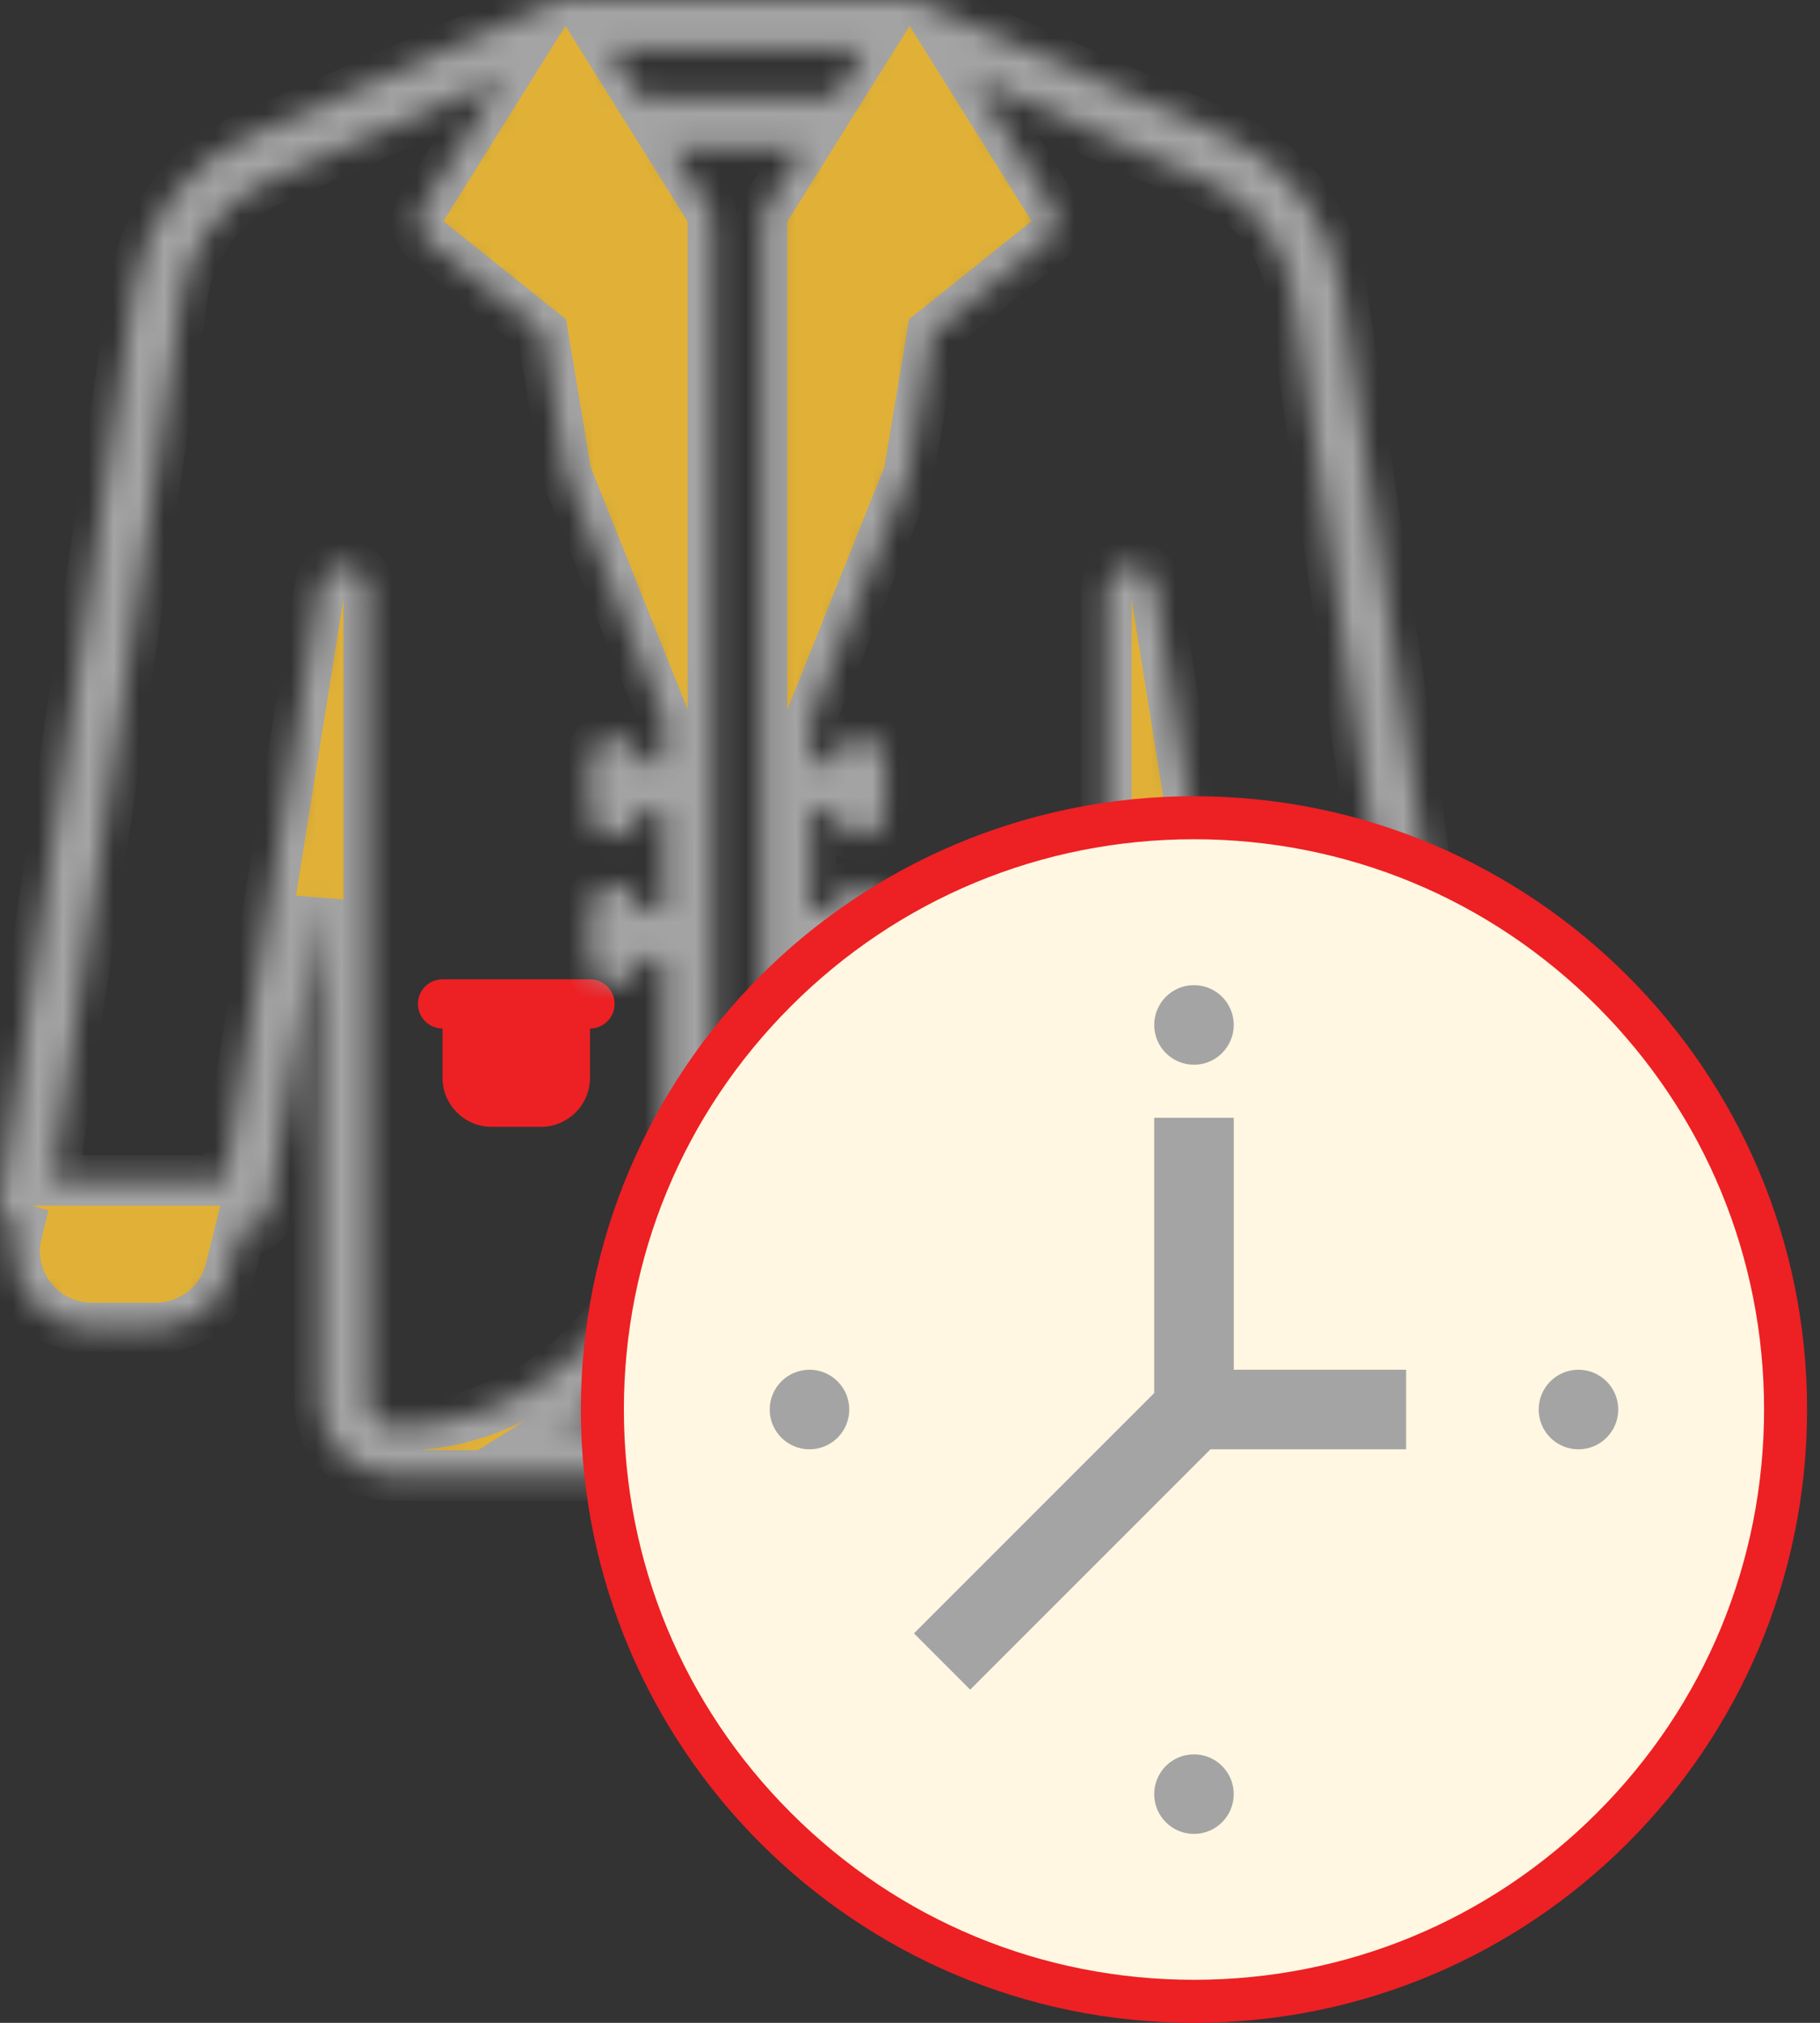 <svg width="72" height="80" viewBox="0 0 72 80" fill="none" xmlns="http://www.w3.org/2000/svg">
<rect x="0" y="0" width="72" height="80" fill="#333333" stroke="none"/>
<path d="M40.847 38.731H39.874H35.984H35.012C34.474 38.731 34.039 39.165 34.039 39.703C34.039 40.241 34.474 40.676 35.012 40.676V42.621C35.012 43.694 35.884 44.566 36.957 44.566H38.902C39.975 44.566 40.847 43.694 40.847 42.621V40.676C41.385 40.676 41.82 40.241 41.82 39.703C41.819 39.166 41.385 38.731 40.847 38.731Z" fill="#E1B137"/>
<path d="M23.341 40.676C23.879 40.676 24.314 40.241 24.314 39.703C24.314 39.165 23.879 38.731 23.341 38.731H22.369H18.479H17.506C16.968 38.731 16.534 39.165 16.534 39.703C16.534 40.241 16.968 40.676 17.506 40.676V42.621C17.506 43.694 18.378 44.566 19.451 44.566H21.396C22.469 44.566 23.341 43.694 23.341 42.621V40.676H23.341Z" fill="#ED2024"/>
<mask id="path-3-inside-1_1_210" fill="white">
<path d="M58.342 47.514L53.056 11.392C52.664 8.708 50.946 6.457 48.46 5.37L36.373 0.082C36.356 0.074 36.337 0.075 36.32 0.068C36.261 0.046 36.2 0.031 36.137 0.02C36.103 0.015 36.07 0.009 36.035 0.007C36.018 0.006 36.002 0 35.984 0H22.369C22.351 0 22.335 0.006 22.317 0.007C22.284 0.009 22.252 0.016 22.219 0.02C22.155 0.03 22.093 0.046 22.032 0.068C22.015 0.075 21.996 0.075 21.979 0.082L9.893 5.37C7.406 6.457 5.688 8.708 5.297 11.392L0.01 47.514C-0.031 47.794 0.052 48.078 0.237 48.291C0.362 48.436 0.533 48.52 0.714 48.571L0.672 48.741C0.443 49.655 0.645 50.605 1.224 51.348C1.805 52.091 2.678 52.517 3.619 52.517H6.167C7.564 52.517 8.777 51.571 9.115 50.214L9.512 48.627H9.726C10.204 48.627 10.611 48.281 10.686 47.808L12.644 35.575V55.435C12.644 56.211 12.946 56.94 13.498 57.489C14.039 58.028 14.757 58.327 15.526 58.346C15.538 58.346 15.549 58.352 15.561 58.352H15.599H15.61H42.744H42.755H42.792C42.804 58.352 42.814 58.346 42.826 58.346C43.595 58.328 44.313 58.028 44.856 57.489C45.407 56.94 45.71 56.211 45.71 55.435V35.575L47.667 47.808C47.743 48.281 48.149 48.627 48.628 48.627H48.841L49.258 50.293C49.585 51.603 50.755 52.517 52.105 52.517H54.867C55.776 52.517 56.619 52.106 57.18 51.388C57.74 50.671 57.935 49.752 57.713 48.87L57.639 48.571C57.82 48.52 57.99 48.436 58.117 48.291C58.3 48.078 58.383 47.794 58.342 47.514ZM34.229 1.945L33.013 3.89H25.339L24.123 1.945H34.229ZM17.598 56.206C17.352 56.254 17.103 56.292 16.851 56.323C16.756 56.334 16.663 56.346 16.57 56.355C16.28 56.382 15.987 56.399 15.691 56.402C15.658 56.403 15.625 56.406 15.592 56.406C15.317 56.404 15.06 56.3 14.87 56.111C14.688 55.93 14.589 55.69 14.589 55.435V23.341C14.589 22.834 14.199 22.412 13.693 22.371C13.667 22.369 13.64 22.368 13.615 22.368C13.142 22.368 12.732 22.713 12.655 23.187L8.896 46.682H8.753H2.098L7.221 11.673C7.515 9.658 8.805 7.969 10.671 7.152L19.876 3.125L16.681 8.237C16.42 8.657 16.513 9.204 16.898 9.512L21.47 13.17L22.381 18.638C22.393 18.708 22.413 18.775 22.438 18.839L26.259 28.391V30.149H25.287C25.287 29.611 24.851 29.176 24.314 29.176C23.776 29.176 23.341 29.611 23.341 30.149V32.094C23.341 32.632 23.776 33.066 24.314 33.066C24.851 33.066 25.287 32.632 25.287 32.094H26.259V35.984H25.287C25.287 35.446 24.851 35.011 24.314 35.011C23.776 35.011 23.341 35.446 23.341 35.984V37.929C23.341 38.467 23.776 38.901 24.314 38.901C24.851 38.901 25.287 38.467 25.287 37.929H26.259V45.709C26.259 46.042 26.239 46.369 26.208 46.694C26.201 46.782 26.189 46.871 26.179 46.958C26.149 47.214 26.111 47.468 26.062 47.718C26.05 47.789 26.037 47.86 26.023 47.931C25.15 52.033 21.916 55.278 17.816 56.164C17.744 56.18 17.671 56.191 17.598 56.206ZM22.303 56.407C22.383 56.357 22.454 56.294 22.533 56.241C22.731 56.11 22.918 55.967 23.107 55.825C23.271 55.702 23.445 55.596 23.603 55.465C24.227 54.952 24.803 54.375 25.317 53.752C26.367 52.479 27.148 51.038 27.636 49.467C27.751 49.097 27.843 48.719 27.923 48.34C27.943 48.252 27.957 48.162 27.974 48.073C28.029 47.78 28.075 47.486 28.109 47.19C28.122 47.084 28.135 46.978 28.145 46.871C28.18 46.486 28.204 46.099 28.204 45.709V28.204V8.753C28.204 8.571 28.153 8.392 28.055 8.237L26.555 5.835H31.798L30.297 8.237C30.2 8.392 30.149 8.571 30.149 8.753V28.204V45.709C30.149 46.098 30.173 46.486 30.208 46.871C30.217 46.978 30.231 47.084 30.244 47.19C30.279 47.486 30.323 47.781 30.379 48.074C30.396 48.162 30.411 48.252 30.429 48.339C30.51 48.719 30.602 49.097 30.717 49.468C31.206 51.038 31.985 52.479 33.036 53.752C33.55 54.375 34.127 54.952 34.749 55.465C34.908 55.596 35.082 55.702 35.245 55.825C35.435 55.967 35.623 56.11 35.819 56.241C35.898 56.294 35.97 56.357 36.05 56.407H22.303V56.407ZM49.6 46.682H49.456L45.697 23.187C45.617 22.686 45.159 22.334 44.66 22.371C44.154 22.412 43.765 22.834 43.765 23.341V55.435C43.765 55.69 43.665 55.93 43.484 56.111C43.292 56.3 43.036 56.404 42.761 56.406C42.727 56.406 42.695 56.404 42.661 56.403C42.365 56.399 42.074 56.382 41.784 56.355C41.689 56.346 41.596 56.334 41.503 56.323C41.251 56.293 41.002 56.254 40.755 56.206C40.682 56.191 40.609 56.18 40.536 56.164C36.437 55.277 33.202 52.032 32.33 47.93C32.315 47.86 32.303 47.79 32.29 47.719C32.242 47.469 32.204 47.215 32.174 46.958C32.163 46.87 32.152 46.782 32.144 46.694C32.114 46.369 32.094 46.042 32.094 45.709V37.929H33.067C33.067 38.467 33.502 38.901 34.039 38.901C34.576 38.901 35.012 38.467 35.012 37.929V35.984C35.012 35.446 34.576 35.011 34.039 35.011C33.502 35.011 33.067 35.446 33.067 35.984H32.094V32.094H33.067C33.067 32.632 33.502 33.066 34.039 33.066C34.576 33.066 35.012 32.632 35.012 32.094V30.149C35.012 29.611 34.576 29.176 34.039 29.176C33.502 29.176 33.067 29.611 33.067 30.149H32.094V28.391L35.914 18.839C35.941 18.775 35.959 18.708 35.971 18.638L36.883 13.17L41.455 9.512C41.839 9.204 41.934 8.657 41.671 8.237L38.476 3.125L47.681 7.152C49.547 7.969 50.837 9.658 51.132 11.674L56.254 46.682H49.6Z"/>
</mask>
<path d="M58.342 47.514L53.056 11.392C52.664 8.708 50.946 6.457 48.46 5.37L36.373 0.082C36.356 0.074 36.337 0.075 36.32 0.068C36.261 0.046 36.2 0.031 36.137 0.02C36.103 0.015 36.07 0.009 36.035 0.007C36.018 0.006 36.002 0 35.984 0H22.369C22.351 0 22.335 0.006 22.317 0.007C22.284 0.009 22.252 0.016 22.219 0.02C22.155 0.03 22.093 0.046 22.032 0.068C22.015 0.075 21.996 0.075 21.979 0.082L9.893 5.37C7.406 6.457 5.688 8.708 5.297 11.392L0.01 47.514C-0.031 47.794 0.052 48.078 0.237 48.291C0.362 48.436 0.533 48.52 0.714 48.571L0.672 48.741C0.443 49.655 0.645 50.605 1.224 51.348C1.805 52.091 2.678 52.517 3.619 52.517H6.167C7.564 52.517 8.777 51.571 9.115 50.214L9.512 48.627H9.726C10.204 48.627 10.611 48.281 10.686 47.808L12.644 35.575V55.435C12.644 56.211 12.946 56.94 13.498 57.489C14.039 58.028 14.757 58.327 15.526 58.346C15.538 58.346 15.549 58.352 15.561 58.352H15.599H15.61H42.744H42.755H42.792C42.804 58.352 42.814 58.346 42.826 58.346C43.595 58.328 44.313 58.028 44.856 57.489C45.407 56.94 45.71 56.211 45.71 55.435V35.575L47.667 47.808C47.743 48.281 48.149 48.627 48.628 48.627H48.841L49.258 50.293C49.585 51.603 50.755 52.517 52.105 52.517H54.867C55.776 52.517 56.619 52.106 57.18 51.388C57.74 50.671 57.935 49.752 57.713 48.87L57.639 48.571C57.82 48.52 57.99 48.436 58.117 48.291C58.3 48.078 58.383 47.794 58.342 47.514ZM34.229 1.945L33.013 3.89H25.339L24.123 1.945H34.229ZM17.598 56.206C17.352 56.254 17.103 56.292 16.851 56.323C16.756 56.334 16.663 56.346 16.57 56.355C16.28 56.382 15.987 56.399 15.691 56.402C15.658 56.403 15.625 56.406 15.592 56.406C15.317 56.404 15.06 56.3 14.87 56.111C14.688 55.93 14.589 55.69 14.589 55.435V23.341C14.589 22.834 14.199 22.412 13.693 22.371C13.667 22.369 13.64 22.368 13.615 22.368C13.142 22.368 12.732 22.713 12.655 23.187L8.896 46.682H8.753H2.098L7.221 11.673C7.515 9.658 8.805 7.969 10.671 7.152L19.876 3.125L16.681 8.237C16.42 8.657 16.513 9.204 16.898 9.512L21.47 13.17L22.381 18.638C22.393 18.708 22.413 18.775 22.438 18.839L26.259 28.391V30.149H25.287C25.287 29.611 24.851 29.176 24.314 29.176C23.776 29.176 23.341 29.611 23.341 30.149V32.094C23.341 32.632 23.776 33.066 24.314 33.066C24.851 33.066 25.287 32.632 25.287 32.094H26.259V35.984H25.287C25.287 35.446 24.851 35.011 24.314 35.011C23.776 35.011 23.341 35.446 23.341 35.984V37.929C23.341 38.467 23.776 38.901 24.314 38.901C24.851 38.901 25.287 38.467 25.287 37.929H26.259V45.709C26.259 46.042 26.239 46.369 26.208 46.694C26.201 46.782 26.189 46.871 26.179 46.958C26.149 47.214 26.111 47.468 26.062 47.718C26.05 47.789 26.037 47.86 26.023 47.931C25.15 52.033 21.916 55.278 17.816 56.164C17.744 56.18 17.671 56.191 17.598 56.206ZM22.303 56.407C22.383 56.357 22.454 56.294 22.533 56.241C22.731 56.11 22.918 55.967 23.107 55.825C23.271 55.702 23.445 55.596 23.603 55.465C24.227 54.952 24.803 54.375 25.317 53.752C26.367 52.479 27.148 51.038 27.636 49.467C27.751 49.097 27.843 48.719 27.923 48.34C27.943 48.252 27.957 48.162 27.974 48.073C28.029 47.78 28.075 47.486 28.109 47.19C28.122 47.084 28.135 46.978 28.145 46.871C28.18 46.486 28.204 46.099 28.204 45.709V28.204V8.753C28.204 8.571 28.153 8.392 28.055 8.237L26.555 5.835H31.798L30.297 8.237C30.2 8.392 30.149 8.571 30.149 8.753V28.204V45.709C30.149 46.098 30.173 46.486 30.208 46.871C30.217 46.978 30.231 47.084 30.244 47.19C30.279 47.486 30.323 47.781 30.379 48.074C30.396 48.162 30.411 48.252 30.429 48.339C30.51 48.719 30.602 49.097 30.717 49.468C31.206 51.038 31.985 52.479 33.036 53.752C33.55 54.375 34.127 54.952 34.749 55.465C34.908 55.596 35.082 55.702 35.245 55.825C35.435 55.967 35.623 56.11 35.819 56.241C35.898 56.294 35.97 56.357 36.05 56.407H22.303V56.407ZM49.6 46.682H49.456L45.697 23.187C45.617 22.686 45.159 22.334 44.66 22.371C44.154 22.412 43.765 22.834 43.765 23.341V55.435C43.765 55.69 43.665 55.93 43.484 56.111C43.292 56.3 43.036 56.404 42.761 56.406C42.727 56.406 42.695 56.404 42.661 56.403C42.365 56.399 42.074 56.382 41.784 56.355C41.689 56.346 41.596 56.334 41.503 56.323C41.251 56.293 41.002 56.254 40.755 56.206C40.682 56.191 40.609 56.18 40.536 56.164C36.437 55.277 33.202 52.032 32.33 47.93C32.315 47.86 32.303 47.79 32.29 47.719C32.242 47.469 32.204 47.215 32.174 46.958C32.163 46.87 32.152 46.782 32.144 46.694C32.114 46.369 32.094 46.042 32.094 45.709V37.929H33.067C33.067 38.467 33.502 38.901 34.039 38.901C34.576 38.901 35.012 38.467 35.012 37.929V35.984C35.012 35.446 34.576 35.011 34.039 35.011C33.502 35.011 33.067 35.446 33.067 35.984H32.094V32.094H33.067C33.067 32.632 33.502 33.066 34.039 33.066C34.576 33.066 35.012 32.632 35.012 32.094V30.149C35.012 29.611 34.576 29.176 34.039 29.176C33.502 29.176 33.067 29.611 33.067 30.149H32.094V28.391L35.914 18.839C35.941 18.775 35.959 18.708 35.971 18.638L36.883 13.17L41.455 9.512C41.839 9.204 41.934 8.657 41.671 8.237L38.476 3.125L47.681 7.152C49.547 7.969 50.837 9.658 51.132 11.674L56.254 46.682H49.6Z" fill="#E1B137" stroke="#A4A4A4" stroke-width="2" mask="url(#path-3-inside-1_1_210)"/>
<path d="M70.489 55.745C70.489 68.588 60.078 79 47.234 79C34.391 79 23.979 68.588 23.979 55.745C23.979 42.901 34.391 32.489 47.234 32.489C60.078 32.489 70.489 42.901 70.489 55.745Z" fill="#A4A4A4" stroke="#ED2024" stroke-width="2"/>
<path d="M63.181 39.797C58.922 35.538 53.258 33.191 47.234 33.191C41.21 33.191 35.546 35.538 31.287 39.797C27.027 44.057 24.681 49.721 24.681 55.745C24.681 61.769 27.027 67.433 31.287 71.692C35.546 75.952 41.21 78.298 47.234 78.298C53.258 78.298 58.922 75.952 63.181 71.692C67.441 67.433 69.787 61.769 69.787 55.745C69.787 49.721 67.441 44.057 63.181 39.797ZM47.234 38.961C48.103 38.961 48.807 39.665 48.807 40.534C48.807 41.403 48.103 42.108 47.234 42.108C46.365 42.108 45.661 41.403 45.661 40.534C45.661 39.665 46.365 38.961 47.234 38.961ZM32.024 57.318C31.155 57.318 30.45 56.614 30.45 55.745C30.45 54.876 31.155 54.171 32.024 54.171C32.893 54.171 33.597 54.876 33.597 55.745C33.597 56.614 32.893 57.318 32.024 57.318ZM47.234 72.528C46.365 72.528 45.661 71.824 45.661 70.955C45.661 70.086 46.365 69.382 47.234 69.382C48.103 69.382 48.807 70.086 48.807 70.955C48.807 71.824 48.103 72.528 47.234 72.528ZM55.626 57.318H47.886L38.381 66.823L36.156 64.597L45.661 55.093V44.206H48.808V54.171H55.626V57.318ZM62.444 57.318C61.575 57.318 60.871 56.614 60.871 55.745C60.871 54.876 61.575 54.171 62.444 54.171C63.313 54.171 64.018 54.876 64.018 55.745C64.018 56.614 63.313 57.318 62.444 57.318Z" fill="#FFF7E1"/>
</svg>
